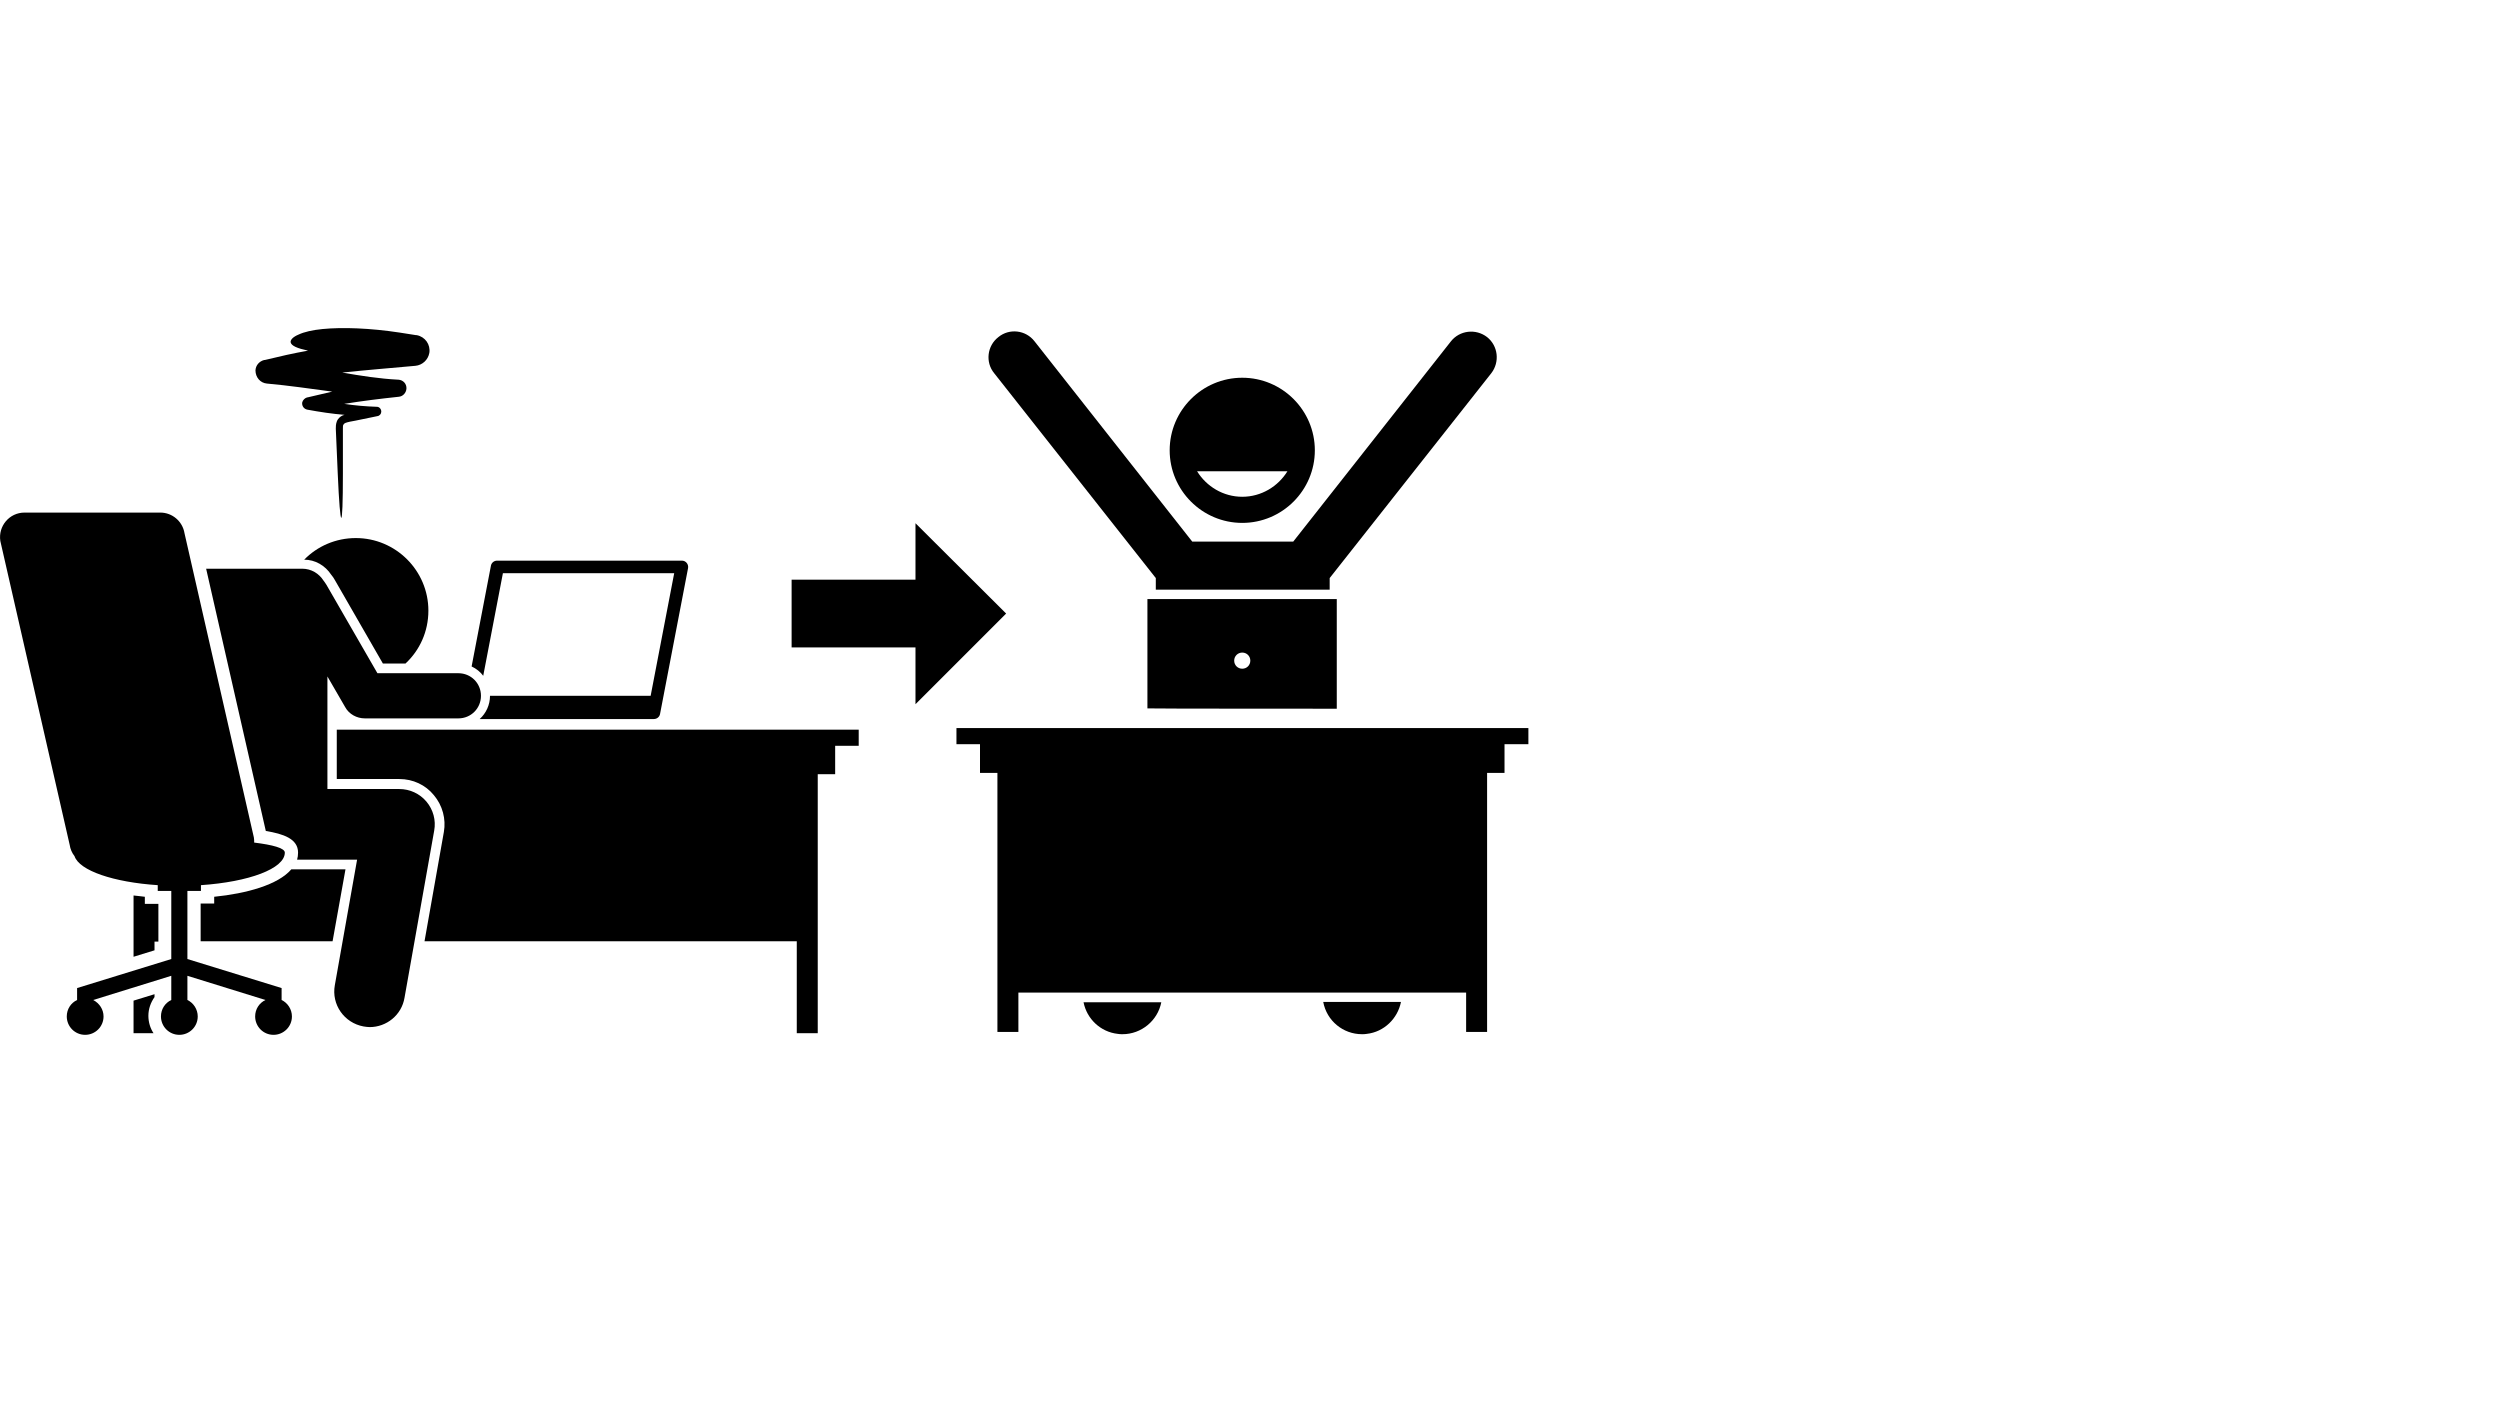 <?xml version="1.0" encoding="utf-8"?>
<!-- Generator: Adobe Illustrator 24.2.0, SVG Export Plug-In . SVG Version: 6.00 Build 0)  -->
<svg version="1.1" id="Layer_1" xmlns="http://www.w3.org/2000/svg" xmlns:xlink="http://www.w3.org/1999/xlink" x="0px" y="0px"
	 viewBox="0 0 775 442.3" style="enable-background:new 0 0 775 442.3;" xml:space="preserve">
<style type="text/css">
	.st0{fill:none;stroke:#000000;stroke-width:21;stroke-miterlimit:10;}
</style>
<g>
	<path d="M149.8,209.5l6.1-31.8H209l-7.3,38h-49.8c0,2.8-1.2,5.4-3.2,7.2h41.1h12.9c0.9,0,1.7-0.6,1.9-1.5l8.7-45.3
		c0.2-1.2-0.7-2.3-1.9-2.3h-57.3c-0.9,0-1.7,0.6-1.9,1.5l-6,31.3C147.7,207.3,148.9,208.3,149.8,209.5z"/>
	<path d="M90.3,269.5c-4.1,4.8-13.9,7.5-23.9,8.5v2.1h-4.2v11.7h40.9l4-22.3L90.3,269.5L90.3,269.5z"/>
	<path d="M47.9,309.1v-0.9l-6.5,2v10.1h6.2c-1-1.5-1.6-3.4-1.6-5.4C46,312.8,46.7,310.8,47.9,309.1z"/>
	<path d="M123.8,241.5c4.2,0,8.1,1.8,10.7,5c2.7,3.2,3.8,7.4,3.1,11.4l-6,33.9h115.4v28.5h6.5V240h5.4v-8.8h7.3v-5H104.4v15.3
		L123.8,241.5L123.8,241.5z"/>
	<path d="M47.9,291.9h1.2v-11.7h-4.2V278c-1.1-0.1-2.2-0.3-3.5-0.4v19l6.5-2C47.9,294.6,47.9,291.9,47.9,291.9z"/>
	<path d="M102.7,178.2c0.4,0.5,0.8,1,1.1,1.6l14.9,25.9h7c4.4-4.1,7.1-9.9,7.1-16.4c0-12.4-10.1-22.5-22.5-22.5
		c-6.2,0-11.9,2.5-16,6.7C97.7,173.5,100.8,175.3,102.7,178.2z"/>
	<path d="M82.4,257.6c5.4,0.9,10,2.4,10,6.7c0,0.8-0.1,1.5-0.3,2.2h18.6l-6.9,38.9c-1.1,6,2.9,11.7,8.9,12.8
		c0.7,0.1,1.3,0.2,1.9,0.2c5.2,0,9.9-3.7,10.8-9.1l9.2-51.8c0.6-3.2-0.3-6.5-2.4-9c-2.1-2.5-5.2-3.9-8.4-3.9h-22.3v-34.9l5.5,9.5
		c1.2,2.2,3.6,3.5,6.1,3.5h29c3.9,0,7-3.1,7-7s-3.1-7-7-7H117l-15.8-27.4c-0.3-0.5-0.6-0.9-0.9-1.3c-1.4-2.2-3.8-3.7-6.6-3.7H63.9
		L82.4,257.6z"/>
	<path d="M21.6,261.9c0.2,1.3,0.7,2.5,1.5,3.5c1.5,4.5,12.1,8.1,25.8,9v1.8h4.2v21.1l-29.2,9v3.7c-1.9,0.9-3.2,2.8-3.2,5.1
		c0,3.1,2.5,5.7,5.7,5.7c3.1,0,5.7-2.5,5.7-5.7c0-2.2-1.3-4.1-3.2-5.1l24.2-7.5v7.5c-1.9,0.9-3.2,2.8-3.2,5.1c0,3.1,2.5,5.7,5.7,5.7
		c3.1,0,5.7-2.5,5.7-5.7c0-2.2-1.3-4.2-3.2-5.1v-7.5l24.2,7.5c-1.9,0.9-3.2,2.8-3.2,5.1c0,3.1,2.5,5.7,5.7,5.7
		c3.1,0,5.7-2.5,5.7-5.7c0-2.2-1.3-4.2-3.2-5.1v-3.7l-29.2-9v-21.1h4.2v-1.8c14.8-1,26-5.1,26-10.1c0-1.4-3.8-2.4-9.5-3.1
		c0-0.5,0-1.1-0.1-1.6l-21.5-94.3c-0.6-3.7-3.8-6.4-7.5-6.4H7.6c-4.7,0-8.2,4.2-7.5,8.8L21.6,261.9z"/>
	<path d="M82.7,118.9c6.7,0.6,13.5,1.6,20.3,2.5c-2.6,0.6-5.2,1.2-7.7,1.8l-0.1,0c-0.7,0.2-1.3,0.8-1.5,1.5
		c-0.2,1.1,0.5,2.1,1.6,2.3c3.8,0.7,7.7,1.3,11.5,1.6c-0.2,0.1-0.4,0.1-0.6,0.2c-0.7,0.3-1.5,1-1.8,1.9c-0.3,0.8-0.3,1.6-0.3,2.2
		l0.6,13.9c0.8,18.3,1.6,18.3,1.6,0l0-14c0-0.6,0-1,0.2-1.2c0.1-0.2,0.2-0.3,0.6-0.5c0.8-0.3,2-0.5,3.1-0.7l6.8-1.4
		c0.7-0.1,1.2-0.7,1.2-1.4c0-0.8-0.6-1.5-1.4-1.5l-0.1,0c-3.3-0.1-6.7-0.4-10-0.9c5.6-0.9,11.2-1.6,16.9-2.2
		c1.3-0.1,2.3-1.2,2.4-2.5c0.1-1.5-1-2.7-2.5-2.8l-0.1,0c-5.8-0.3-11.5-1.2-17.3-2.2c7.5-0.8,15.1-1.4,22.7-2.1
		c2.1-0.2,3.9-1.8,4.3-4c0.4-2.6-1.3-5-3.9-5.5l-0.2,0l-5.1-0.8c-9.2-1.4-17.7-1.7-23.9-1.1c-3.1,0.3-5.7,0.9-7.4,1.7
		c-1.7,0.7-2.6,1.6-2.5,2.4c0.2,1.1,2.1,1.9,5.4,2.6c-4.5,0.8-8.9,1.8-13.4,2.9l-0.2,0c-1.5,0.4-2.6,1.6-2.7,3.2
		C79.2,117,80.7,118.7,82.7,118.9z"/>
</g>
<g>
	<path d="M412.2,182.8v-3.6l50.1-63.5c2.7-3.5,2.1-8.5-1.3-11.2c-3.5-2.7-8.5-2.1-11.2,1.3l-48.9,62.1h-31.3l-48.9-62.1
		c-2.7-3.5-7.8-4.1-11.2-1.3c-3.5,2.7-4.1,7.8-1.3,11.2l50.1,63.5v3.6L412.2,182.8L412.2,182.8z"/>
	<path d="M385.1,162.1c12.4,0,22.5-10.1,22.5-22.5s-10.1-22.5-22.5-22.5c-12.4,0-22.5,10.1-22.5,22.5
		C362.6,152,372.7,162.1,385.1,162.1z M399.1,146.1c-2.9,4.7-8.1,7.9-14,7.9s-11.1-3.2-14-7.9H399.1z"/>
	<path d="M346.5,320.5c0.5,0.1,1,0.1,1.5,0.1c5.8,0,10.9-4.2,12-9.9h-24.1C336.9,315.8,341.1,319.9,346.5,320.5z"/>
	<path d="M422.2,320.6c0.5,0,1,0,1.5-0.1c5.4-0.6,9.6-4.8,10.6-9.9h-24.1C411.3,316.5,416.4,320.6,422.2,320.6z"/>
	<polygon points="303.8,239.6 309.2,239.6 309.2,319.9 315.7,319.9 315.7,307.7 454.5,307.7 454.5,319.9 461,319.9 461,239.6 
		466.4,239.6 466.4,230.7 473.8,230.7 473.8,225.7 296.5,225.7 296.5,230.7 303.8,230.7 	"/>
	<path d="M414.4,219.7v-34h-58.7v33.9C355.8,219.7,414.4,219.7,414.4,219.7z M385.1,202.3c1.4,0,2.5,1.1,2.5,2.5s-1.1,2.5-2.5,2.5
		c-1.4,0-2.5-1.1-2.5-2.5S383.7,202.3,385.1,202.3z"/>
</g>
<g>
	<line x1="245.4" y1="190.2" x2="311.9" y2="190.2"/>
	<g>
		<line class="st0" x1="245.4" y1="190.2" x2="287.6" y2="190.2"/>
		<g>
			<polygon points="283.8,162.2 283.8,218.3 311.9,190.2 			"/>
		</g>
	</g>
</g>
</svg>

